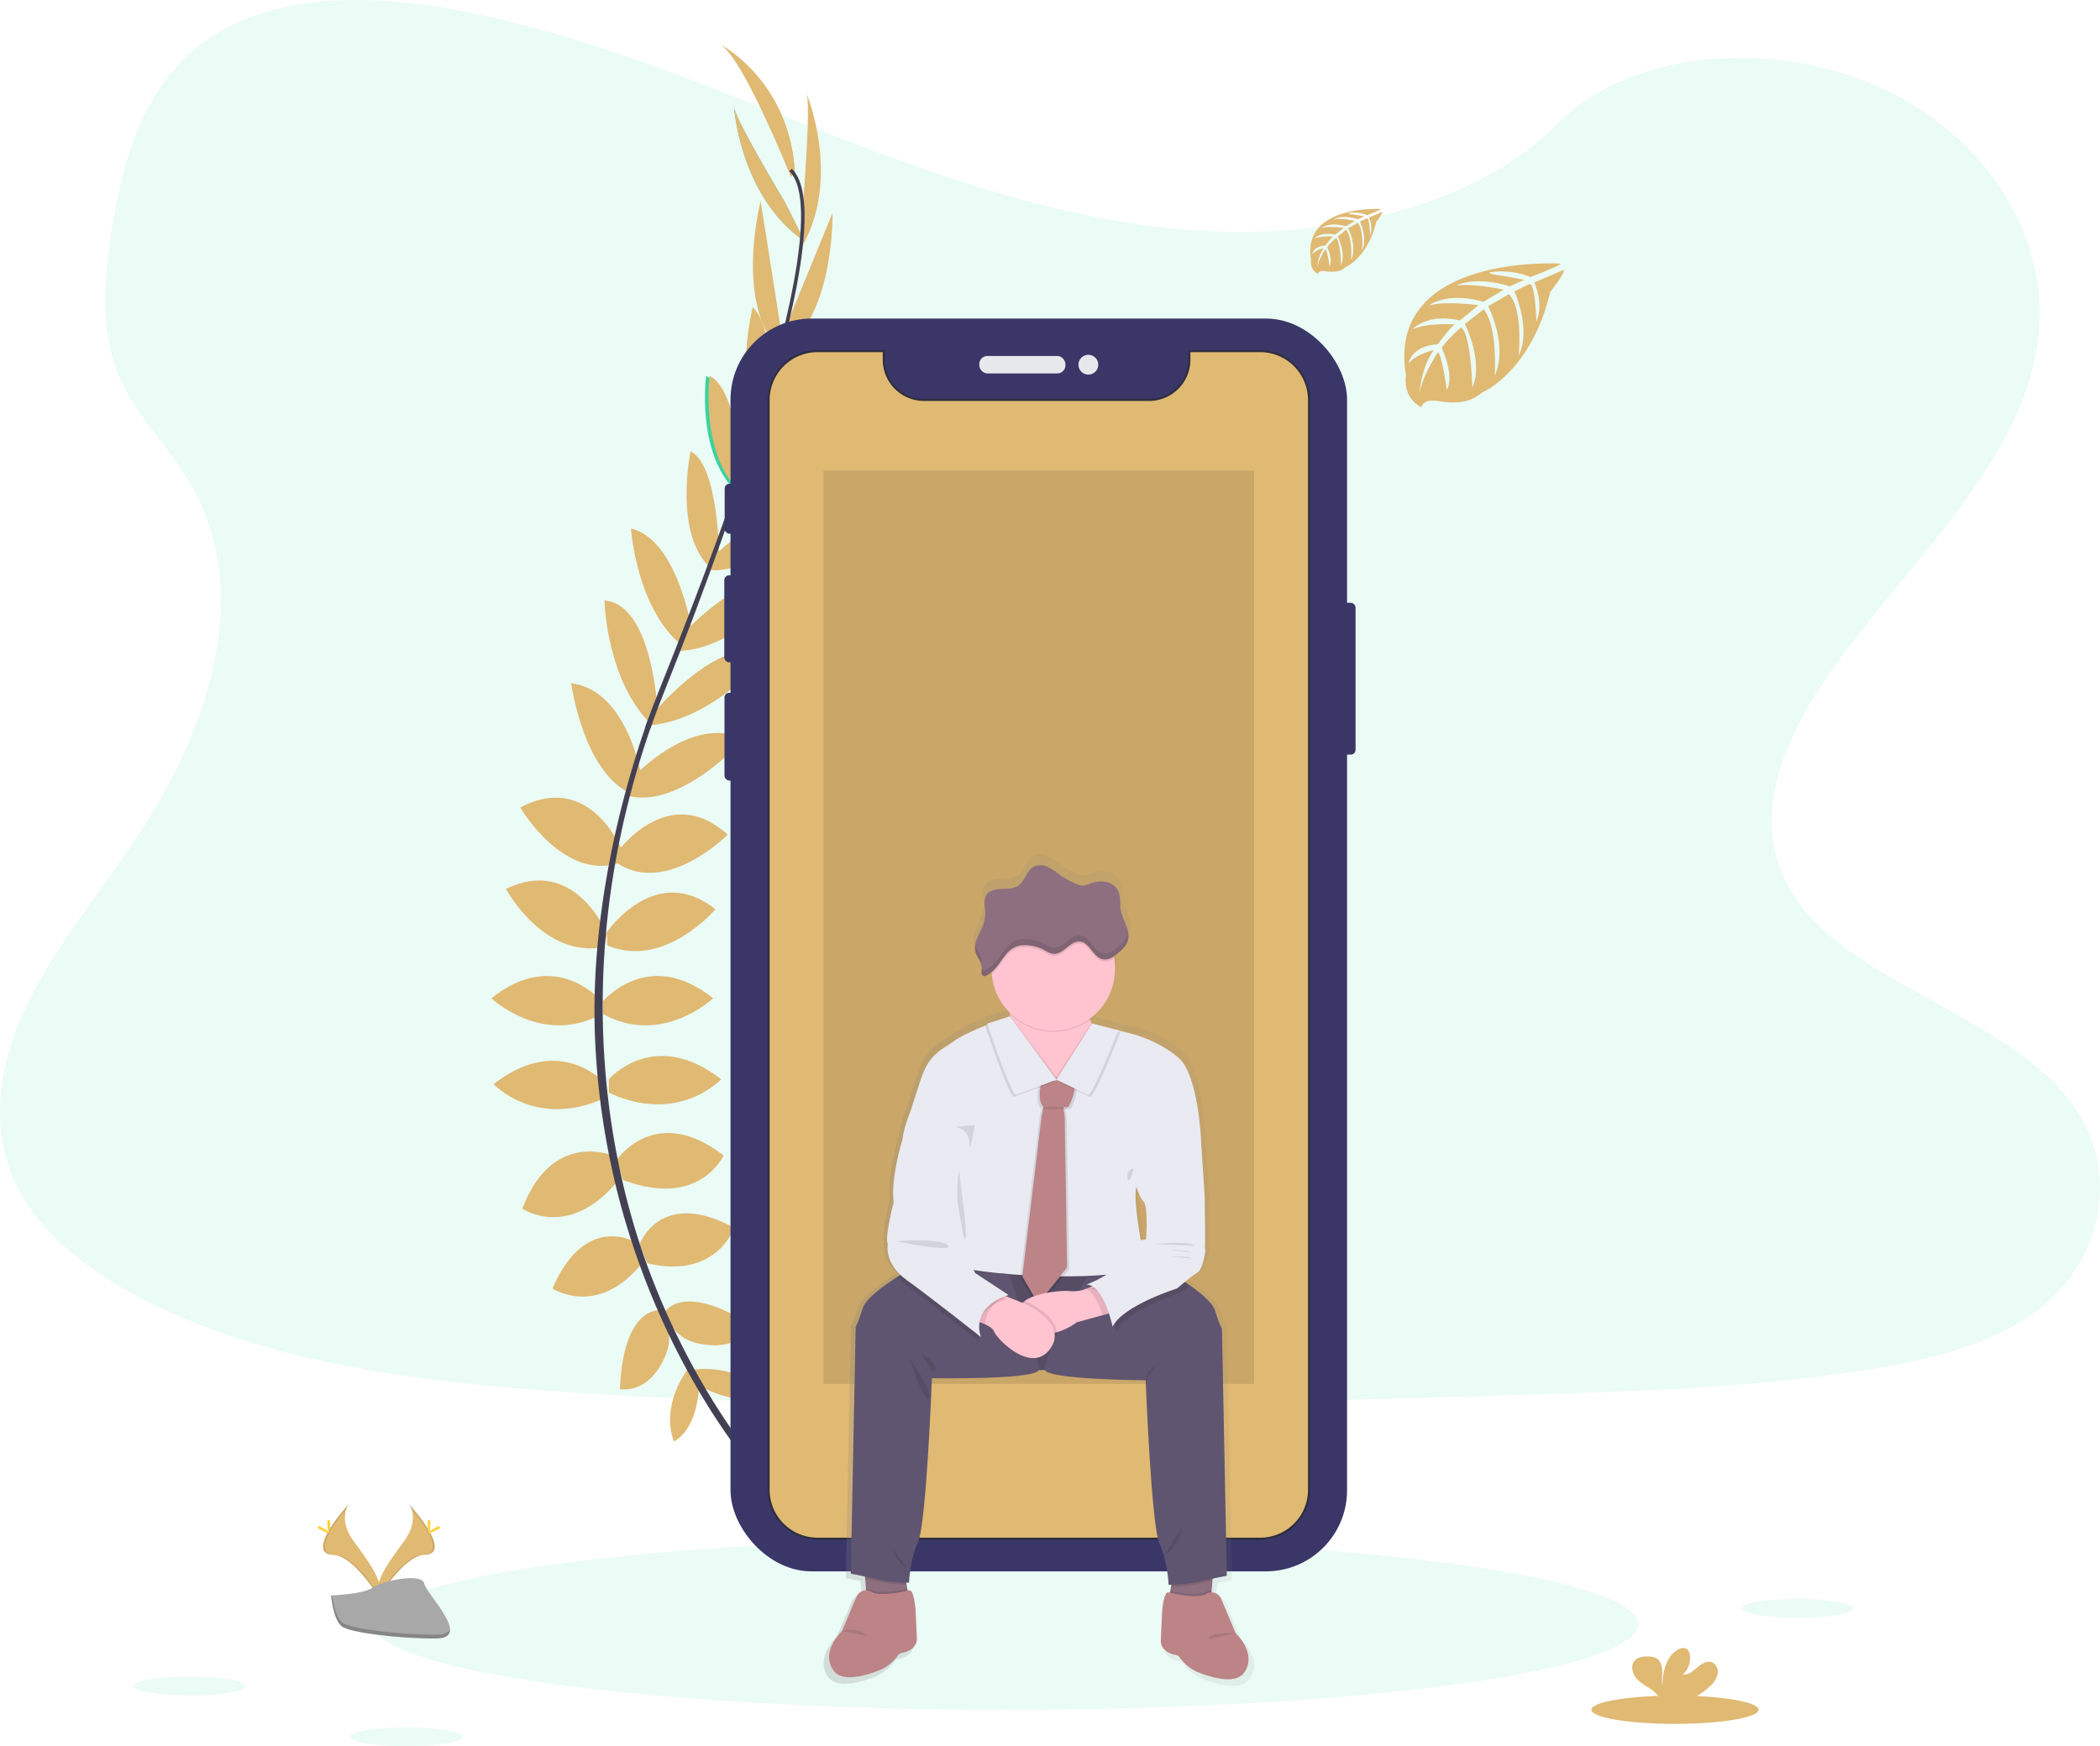 <svg xmlns="http://www.w3.org/2000/svg" xmlns:xlink="http://www.w3.org/1999/xlink" data-name="Layer 1" width="1009.54" height="839.64" style=""><rect id="backgroundrect" width="100%" height="100%" x="0" y="0" fill="none" stroke="none"/><defs><linearGradient id="f9d7795c-47ab-4264-adf8-fc9a284cd87a" x1="-0" y1="0.5" x2="1" y2="0.5"><stop offset="0" stop-color="gray" stop-opacity="0.25"/><stop offset="0.54" stop-color="gray" stop-opacity="0.12"/><stop offset="1" stop-color="gray" stop-opacity="0.1"/></linearGradient></defs><title>personalization</title><g class="currentLayer" style=""><title>Layer 1</title><path d="M586.55,111.4 c-64.72,-2.25 -126.36,-23.14 -185.22,-46 S284.17,17.21 221,5.1 c-40.63,-7.79 -87.1,-8.89 -119.83,12.89 c-31.51,21 -41.69,57.15 -47.16,90.73 c-4.12,25.26 -6.54,51.85 4.74,75.49 c7.84,16.42 21.74,30.22 31.36,45.95 c33.47,54.72 9.81,122.2 -26.45,175.63 c-17,25.07 -36.75,49 -49.88,75.66 s-19.2,57.25 -7.71,84.47 c11.38,27 38.51,47.24 67.9,61.49 c59.69,28.95 130,37.23 198.61,41.92 c151.83,10.39 304.46,5.89 456.69,1.39 c56.34,-1.67 112.92,-3.36 168.34,-12.07 c30.78,-4.84 62.55,-12.51 84.9,-31.05 c28.36,-23.53 35.39,-63.37 16.38,-92.88 c-31.88,-49.49 -120,-61.78 -142.31,-114.89 c-12.26,-29.24 0.33,-61.8 18.16,-88.92 c38.24,-58.16 102.33,-109.19 105.7,-175.67 c2.32,-45.66 -28.49,-91.39 -76.13,-113 c-49.93,-22.64 -119.18,-19.8 -156,17.69 C710.36,98.53 643.7,113.38 586.55,111.4 z" fill="#38d39f" opacity="0.1" id="svg_1" class=""/><ellipse cx="483.49" cy="780.99" rx="303.97" ry="41.12" fill="#38d39f" opacity="0.1" id="svg_2"/><path d="M333.572,658.57 s21,-3.36 33.6,11.48 c0,0 -9.24,7.28 -29.12,-2.8 z" fill="#e0b973" id="svg_3" class="" fill-opacity="1"/><path d="M330.77,658.24 S317.37,674.82 323.94,693.09 c0,0 10.92,-4.37 12.11,-26.63 z" fill="#e0b973" id="svg_4" class="" fill-opacity="1"/><path d="M319.332,631.13 s8.4,-15.4 42,6.16 c0,0 -4.48,10.36 -19.32,9.52 S323.202,639.25 319.332,631.13 z" fill="#e0b973" id="svg_5" class="" fill-opacity="1"/><path d="M317.122,630.02 s-17.43,-2 -19.12,37.9 c0,0 11.05,2.3 18.9,-10.33 S321.502,637.9 317.122,630.02 z" fill="#e0b973" id="svg_6" class="" fill-opacity="1"/><path d="M307.524,598.2 s9.8,-27.17 45.37,-7.85 c0,0 -8.12,24.93 -41.73,17.09 z" fill="#e0b973" id="svg_7" class="" fill-opacity="1"/><path d="M296.604,557.59 s18.48,-27.44 51.25,-2 c0,0 -11.48,25.76 -48.45,11.76 z" fill="#e0b973" id="svg_8" class="" fill-opacity="1"/><path d="M292.684,518.95 s21.56,-25.2 54,0 c0,0 -20.45,22.12 -54,6.44 z" fill="#e0b973" id="svg_9" class="" fill-opacity="1"/><path d="M289.885,481.43 s21.84,-26.33 52.93,-1.4 c0,0 -24.65,23.24 -52.93,7.56 z" fill="#e0b973" id="svg_10" class="" fill-opacity="1"/><path d="M291.845,448.1 s23,-33.88 52.09,-10.92 c0,0 -24.65,29.13 -52.09,17.36 z" fill="#e0b973" id="svg_11" class="" fill-opacity="1"/><path d="M297.165,409.18 s24.36,-33.6 52.65,-7.84 c0,0 -28.85,29.12 -52.65,14 z" fill="#e0b973" id="svg_12" class="" fill-opacity="1"/><path d="M303.61,374.39 s28.83,-31.57 54,-19 c0,0 -30.06,33.53 -55.26,27.37 z" fill="#e0b973" id="svg_13" class="" fill-opacity="1"/><path d="M315.365,341.42 s33.33,-38.65 52.65,-25.77 c0,0 -24.52,30 -55,33.05 z" fill="#e0b973" id="svg_14" class="" fill-opacity="1"/><path d="M329.915,303.16 s29.14,-31.58 50.42,-23.74 c0,0 -24.92,32.77 -54.33,33.61 z" fill="#e0b973" id="svg_15" class="" fill-opacity="1"/><path d="M343.095,267.38 s32.2,-30.24 46.2,-24.92 c0,0 -23.24,33.6 -47.6,31.64 z" fill="#e0b973" id="svg_16" class="" fill-opacity="1"/><path d="M354.29,234.34 s27.72,-36.12 42.84,-33.32 c0,0 -16.8,32.2 -42.84,37 z" fill="#38d39f" id="svg_17"/><path d="M368.26,189.82 s24.51,-27.7 37.74,-27.63 c0,0 -19.34,37 -38.74,36.66 z" fill="#38d39f" id="svg_18"/><path d="M376.55,160.13 l23.66,-57.68 s1.19,52.14 -26.68,68.38 z" fill="#e0b973" id="svg_19" class="" fill-opacity="1"/><path d="M386.15,96.52 s3.92,-48.16 1.4,-52.08 c0,0 16.93,40 -1.56,73.36 z" fill="#e0b973" id="svg_20" class="" fill-opacity="1"/><path d="M306.052,597.55 s-24.55,-15.21 -40.43,22 c0,0 21.84,14.5 43.31,-12.51 z" fill="#e0b973" id="svg_21" class="" fill-opacity="1"/><path d="M295.824,556.04 s-30.1,-13.73 -44.71,25.12 c0,0 23.26,16 47.45,-15.3 z" fill="#e0b973" id="svg_22" class="" fill-opacity="1"/><path d="M291.284,521.26 s-21.56,-25.2 -54,0 c0,0 20.44,22.12 54,6.44 z" fill="#e0b973" id="svg_23" class="" fill-opacity="1"/><path d="M289.155,481.43 s-21.85,-26.33 -52.93,-1.4 c0,0 24.64,23.24 52.93,7.56 z" fill="#e0b973" id="svg_24" class="" fill-opacity="1"/><path d="M291.845,449.06 s-15.32,-37.95 -48.62,-21.63 c0,0 18,33.66 47.27,27.93 z" fill="#e0b973" id="svg_25" class="" fill-opacity="1"/><path d="M299.095,408.99 s-15.22,-38.61 -49,-20.71 c0,0 20.68,35.39 47.5,26.68 z" fill="#e0b973" id="svg_26" class="" fill-opacity="1"/><path d="M308.535,374.59 s-6,-42.34 -33.95,-46.13 c0,0 5.93,44.64 30.22,53.75 z" fill="#e0b973" id="svg_27" class="" fill-opacity="1"/><path d="M316.085,341.49 s-2.35,-51 -25.5,-52.77 c0,0 0.78,38.7 22.89,60 z" fill="#e0b973" id="svg_28" class="" fill-opacity="1"/><path d="M332.325,301.7 s-6.91,-42.4 -29,-47.59 c0,0 2.74,41.07 26.81,58 z" fill="#e0b973" id="svg_29" class="" fill-opacity="1"/><path d="M345.715,267.69 s-0.24,-44.18 -13.74,-50.67 c0,0 -8.37,40 9.83,56.31 z" fill="#e0b973" id="svg_30" class="" fill-opacity="1"/><path d="M355.32,232.696 s-1.9,-45.5 -15.87,-51.91 c0,0 -4.79,36 13.77,54.88 z" fill="#38d39f" id="svg_31" class=""/><path d="M357.005,232.696 s-1.9,-45.5 -15.87,-51.91 c0,0 -4.79,36 13.77,54.88 z" fill="#e0b973" class="" id="svg_124" fill-opacity="1"/><path d="M371.905,193.42 s-0.09,-37 -10.07,-45.68 c0,0 -9.92,40.54 4.86,53.12 z" fill="#e0b973" id="svg_32" class="" fill-opacity="1"/><path d="M375.37,158.31 l-9.7,-61.59 s-13.2,50.47 10.16,72.7 z" fill="#e0b973" id="svg_33" class="" fill-opacity="1"/><path d="M377.27,97.1 s-24.93,-41.39 -24.41,-46 c0,0 2.64,43.4 34,65 z" fill="#38d39f" id="svg_34" class=""/><path d="M377.27,97.1 s-24.93,-41.39 -24.41,-46 c0,0 2.64,43.4 34,65 z" fill="#e0b973" class="" id="svg_123" fill-opacity="1"/><path d="M380.19,84.88 S356.67,26.07 346.03,21.31 c0,0 33.6,17.08 36.12,61.89 z" fill="#e0b973" id="svg_35" class="" fill-opacity="1"/><path d="M380.19,84.88 S356.67,26.07 346.03,21.31 c0,0 33.6,17.08 36.12,61.89 z" fill="#e0b973" class="" fill-opacity="1" id="svg_122"/><path d="M367.13,199.17 l-1.61,-0.49 c19.85,-64.73 24.81,-106 13.95,-116.34 l1.16,-1.22 C392.13,92.03 387.47,132.82 367.13,199.17 z" fill="#444053" id="svg_36"/><path d="M312.47,350.69 l-2.37,-0.84 c2.1,-5.93 4.37,-11.95 6.75,-17.89 c20.72,-51.64 38.36,-99.67 49.67,-136.55 l2.07,-1 c-11.33,36.95 -28.65,86.83 -49.4,138.53 C316.82,338.82 314.56,344.82 312.47,350.69 z" fill="#444053" id="svg_37"/><path d="M362.56,707.02 c-0.32,-0.36 -32.5,-36.58 -54.92,-98.44 A364.43,364.43 0 0 1 285.94,495.82 c-1.54,-48.13 8.56,-101.87 25.86,-150.68 l1.88,2.2 c-38.83,109.56 -23.4,203.45 -2.94,260 c22.2,61.29 54,97.13 54.32,97.48 z" fill="#444053" id="svg_38"/><rect x="642.8" y="289.82" width="8.86" height="73.02" rx="2.29" ry="2.29" fill="#3a3768" id="svg_39"/><rect x="348.37" y="232.61" width="4.97" height="24.04" rx="2.29" ry="2.29" fill="#3a3768" id="svg_40"/><rect x="348.19" y="276.63" width="5.6" height="41.84" rx="2.29" ry="2.29" fill="#3a3768" id="svg_41"/><rect x="348.28" y="333.11" width="5.33" height="42.2" rx="2.29" ry="2.29" fill="#3a3768" id="svg_42"/><rect x="351.18" y="153.17" width="296.4" height="602.39" rx="38.99" ry="38.99" fill="#3a3768" id="svg_43" class=""/><path d="M605.77,168.82 H571.77 v4.09 a19.38,19.38 0 0 1 -19.39,19.38 H444.25 a19.38,19.38 0 0 1 -19.39,-19.38 V168.82 H393.03 a23.54,23.54 0 0 0 -23.54,23.54 V716.33 a23.54,23.54 0 0 0 23.54,23.54 H605.77 a23.54,23.54 0 0 0 23.54,-23.54 V192.4 A23.54,23.54 0 0 0 605.77,168.82 z" fill="#e0b973" id="svg_44" class="" fill-opacity="1" stroke-opacity="1" stroke="#2f2e41"/><rect x="470.79" y="171.16" width="41.39" height="8.4" rx="3.87" ry="3.87" fill="#e6e8ec" id="svg_45"/><circle cx="523.21" cy="175.36" r="4.77" fill="#e6e8ec" id="svg_46"/><path d="M750.2,126.75 s-84.2,-5.08 -74.28,53.92 c0,0 -2,10.43 7.48,15.16 c0,0 0.15,-4.37 8.64,-2.88 a39.5,39.5 0 0 0 9.15,0.44 A19.06,19.06 0 0 0 712.37,188.82 h0 s23.67,-9.78 32.87,-48.46 c0,0 6.81,-8.44 6.54,-10.61 L737.57,135.82 s4.86,10.25 1,18.77 c0,0 -0.46,-18.4 -3.19,-18 c-0.55,0.08 -7.38,3.55 -7.38,3.55 s8.35,17.85 2.05,30.83 c0,0 2.39,-22 -4.66,-29.54 l-10,5.84 s9.76,18.44 3.14,33.49 c0,0 1.7,-23.08 -5.25,-32.07 l-9.06,7.07 s9.17,18.17 3.58,30.65 c0,0 -0.73,-26.86 -5.54,-28.89 c0,0 -7.93,7 -9.14,9.86 c0,0 6.28,13.2 2.38,20.16 c0,0 -2.39,-17.9 -4.35,-18 c0,0 -7.9,11.86 -8.72,20 c0,0 0.34,-12.09 6.81,-21.12 c0,0 -7.64,1.31 -12.1,6.26 c0,0 1.23,-8.38 14.05,-9.12 c0,0 6.53,-9 8.27,-9.54 c0,0 -12.74,-1.07 -20.47,2.36 c0,0 6.8,-7.91 22.81,-4.31 l8.95,-7.31 s-16.78,-2.29 -23.9,0.24 c0,0 8.19,-7 26.31,-1.9 l9.74,-5.82 s-14.31,-3.08 -22.83,-2 c0,0 9,-4.85 25.69,0.41 l7,-3.13 s-10.48,-2.06 -13.55,-2.39 s-3.23,-1.17 -3.23,-1.17 a36.35,36.35 0 0 1 19.69,2.19 S750.45,127.68 750.2,126.75 z" fill="#e0b973" id="svg_47" class="" fill-opacity="1"/><path d="M663.83,100.51 s-38,-2.29 -33.56,24.37 c0,0 -0.89,4.71 3.38,6.85 c0,0 0.07,-2 3.91,-1.31 a17.51,17.51 0 0 0 4.13,0.2 a8.56,8.56 0 0 0 5.05,-2.08 h0 s10.7,-4.42 14.86,-21.9 c0,0 3.07,-3.81 2.95,-4.79 l-6.42,2.74 s2.19,4.63 0.47,8.48 c0,0 -0.21,-8.31 -1.44,-8.12 c-0.25,0 -3.34,1.61 -3.34,1.61 s3.78,8.07 0.93,13.93 c0,0 1.08,-9.94 -2.11,-13.35 L648.12,109.82 s4.41,8.33 1.42,15.13 c0,0 0.77,-10.43 -2.37,-14.49 l-4.09,3.2 s4.14,8.21 1.62,13.85 c0,0 -0.34,-12.14 -2.51,-13.06 c0,0 -3.58,3.16 -4.13,4.46 c0,0 2.84,6 1.08,9.11 c0,0 -1.08,-8.09 -2,-8.13 c0,0 -3.57,5.36 -3.94,9 a19.52,19.52 0 0 1 3.08,-9.54 a10.76,10.76 0 0 0 -5.47,2.83 s0.56,-3.79 6.35,-4.12 c0,0 3,-4.07 3.74,-4.32 c0,0 -5.76,-0.48 -9.25,1.07 c0,0 3.07,-3.57 10.3,-1.95 l4,-3.3 s-7.59,-1 -10.8,0.11 c0,0 3.7,-3.16 11.89,-0.86 l4.4,-2.63 s-6.47,-1.39 -10.32,-0.89 c0,0 4.07,-2.19 11.61,0.18 l3.15,-1.41 s-4.74,-0.93 -6.13,-1.08 s-1.46,-0.53 -1.46,-0.53 a16.39,16.39 0 0 1 8.9,1 S663.95,100.93 663.83,100.51 z" fill="#e0b973" id="svg_48" class="" fill-opacity="1"/><rect x="395.91" y="226.18" width="206.95" height="439.24" opacity="0.1" id="svg_49"/><path d="M596.52,788.04 s-4.88,-11.36 -7.06,-16.6 c-1.23,-3 -3.31,-3.5 -4.9,-3.43 l0.09,-1 l0.39,-4.73 l0.08,-1 c3.77,-0.79 7,-1.41 7,-1.41 L589.77,638.55 s-1,-1.28 -3.42,-9 c-1.2,-3.85 -7,-8.58 -12.42,-12.35 c-0.85,-0.59 -1.68,-1.15 -2.5,-1.69 a62.39,62.39 0 0 1 6.21,-4.58 c3.08,-1.79 4.1,-12 4.1,-12 l-0.51,1 c0.51,-1 0,-27.07 0,-27.07 l-1.8,-27.06 s-1.28,-32.17 -11.28,-40.6 S545.52,493.82 545.52,493.82 l-7,-1.8 h0 l-12.9,-3.31 c-0.36,-0.59 -0.71,-1.21 -1,-1.86 c-0.13,-0.25 -0.25,-0.51 -0.37,-0.77 a30.2,30.2 0 0 0 12.75,-24.65 a29.73,29.73 0 0 0 -0.39,-4.84 c0,-0.3 -0.11,-0.61 -0.17,-0.91 a25.2,25.2 0 0 0 3,-2.41 a13.63,13.63 0 0 0 3.66,-4.49 h0 a7.57,7.57 0 0 0 0.34,-1.05 c0,-0.1 0,-0.2 0.06,-0.31 s0.09,-0.53 0.12,-0.8 c0,-0.1 0,-0.2 0,-0.3 c0,-0.29 0,-0.59 0,-0.88 c0,-0.07 0,-0.14 0,-0.22 c0,-0.33 -0.05,-0.66 -0.1,-1 a0.13,0.13 0 0 0 0,-0.06 h0 a17.21,17.21 0 0 0 -0.9,-3.4 c-1,-2.58 -2.3,-5 -2.77,-7.75 c-0.58,-3.25 0.09,-6.8 -1.46,-9.72 a8.67,8.67 0 0 0 -6.09,-4.19 a14.35,14.35 0 0 0 -7.52,0.86 a10.7,10.7 0 0 1 -3.71,1 a7.75,7.75 0 0 1 -2.71,-0.66 a40.19,40.19 0 0 1 -8.4,-4.51 a40.22,40.22 0 0 0 -6,-3.92 a8.12,8.12 0 0 0 -6.92,-0.28 c-3.7,1.88 -4.4,7.12 -7.84,9.43 c-2.37,1.6 -5.46,1.44 -8.32,1.54 s-6.1,0.81 -7.51,3.29 c-1,1.72 -0.76,3.77 -0.57,5.78 l0.06,0.68 c0,0.24 0,0.49 0.06,0.73 a18.37,18.37 0 0 1 -1.13,7.56 c-1.38,3.66 -4,7.27 -3.91,11 h0 a7.66,7.66 0 0 0 0.23,1.76 a8.45,8.45 0 0 0 0.28,0.85 h0 a37.24,37.24 0 0 0 1.85,3.61 l0.09,0.16 c0.07,0.14 0.14,0.28 0.2,0.42 s0.18,0.38 0.25,0.57 s0.08,0.19 0.11,0.28 s0.13,0.37 0.18,0.56 a5.36,5.36 0 0 1 0.21,1.74 a16.2,16.2 0 0 0 -0.19,2.29 a1.68,1.68 0 0 0 1.34,1.63 a2.23,2.23 0 0 0 1.16,-0.36 a18.57,18.57 0 0 0 2.55,-1.75 c0,0.32 0,0.64 0.06,1 a30.26,30.26 0 0 0 9.09,18.83 c0,0.31 0,0.63 -0.07,1 s-0.05,0.72 -0.07,1.09 h0 l-11.2,3.52 s0.06,0.2 0.18,0.54 l-1.18,0.47 h0 c-5.81,2.35 -12.28,5.27 -15.9,7.92 c-1.6,1.16 -3.06,2.11 -4.37,2.9 a25,25 0 0 0 -10.36,12.55 l-0.15,0.38 c-1,2.29 -5.9,17.87 -5.9,17.87 s-3.59,8.68 -4.11,14.3 c0,0 -5.9,18.63 -4.36,30.89 c0,0 -4.62,17.62 -2.82,20.42 c0,0 -1.84,7.58 6.24,15.21 c-0.59,0.36 -1.23,0.75 -1.9,1.18 c-6.26,3.94 -15.29,10.33 -16.83,15.26 c-2.39,7.67 -3.42,9 -3.42,9 L406.65,758.82 s3.23,0.62 7,1.4 l0.08,1 l0.39,4.72 l0.09,1 c-1.59,-0.07 -3.67,0.48 -4.9,3.44 c-2.19,5.23 -7,16.58 -7,16.58 s-10.77,10 -4.24,19.28 a6.68,6.68 0 0 0 1,1.16 c4.69,4.26 14.69,1.53 21.8,-1.25 a21.26,21.26 0 0 0 9,-7.26 a3.42,3.42 0 0 1 2.4,-1.33 a9.8,9.8 0 0 0 4.47,-1.95 a6,6 0 0 0 2.46,-5 a0.76,0.76 0 0 1 0,-0.15 l-0.63,-14.23 s-0.77,-9.94 -3.22,-9.3 l-0.63,0.15 l-0.17,-1 h0 l-0.33,-1.93 l-0.17,-1 l1.36,0 s0.34,-11.24 4.45,-20.08 S446.67,662.82 446.67,662.82 s50.87,0.83 52.57,-3.94 v0 c1,0 2.09,0 3.13,-0.07 c1.71,4.77 49.72,5 49.72,5 s2.73,71.49 6.83,80.34 a40.82,40.82 0 0 1 2.15,5.86 h0 a65.41,65.41 0 0 1 2.31,14.21 l1.36,0 l-0.18,1 l-0.33,1.92 l-0.17,1 l-0.65,-0.15 c-2.43,-0.63 -3.2,9.31 -3.2,9.31 l-0.65,14.32 a5.81,5.81 0 0 0 2.38,5 a10,10 0 0 0 4.55,2 a3.34,3.34 0 0 1 2.4,1.32 a21.32,21.32 0 0 0 9,7.26 c7.68,3 18.72,5.93 22.82,0.1 C607.29,798 596.52,788.04 596.52,788.04 zM467.22,609.7 v0 l0.12,0 zM547.57,568.82 s1.29,4.85 3.59,7.4 s1.16,18.39 1.16,18.39 a14.2,14.2 0 0 0 -2.68,0.43 C547.87,584.51 546.24,572.82 547.57,568.82 z" fill="url(#f9d7795c-47ab-4264-adf8-fc9a284cd87a)" id="svg_50"/><polygon points="436.96 768.43 416.85 770.43 416.29 763.7 415.9 759.07 415.35 752.3 434.35 753.3 435.86 761.99 436.18 763.88 436.19 763.88 436.96 768.43" fill="#8e6f7f" id="svg_51"/><polygon points="583.41 753.31 582.86 760.07 582.48 764.7 581.91 771.43 561.79 769.43 562.59 764.88 562.9 763 564.41 754.31 583.41 753.31" fill="#8e6f7f" id="svg_52"/><path d="M562.1,655.92 l-59.8,2.81 q-4.08,0.2 -8.16,0 l-57.13,-2.8 V610.67 H562.1 z" fill="#5f5570" id="svg_53"/><path d="M562.1,655.92 l-59.8,2.81 q-4.08,0.2 -8.16,0 l-57.13,-2.8 V610.67 H562.1 z" opacity="0.1" id="svg_54"/><path d="M485.52,488.73 s-19.92,6.69 -27.42,12.19 c-1.56,1.14 -3,2.08 -4.26,2.85 A24.4,24.4 0 0 0 443.77,516.05 c-0.05,0.14 -0.1,0.26 -0.15,0.37 c-1,2.25 -5.75,17.5 -5.75,17.5 s-3.5,8.5 -4,14 s28.5,20.25 28.5,20.25 s-14,30.5 -7.75,38.25 s97.5,11.5 95.5,0 s-5.5,-30.5 -3.75,-35.75 l31,-22.5 s-1.25,-31.5 -11,-39.75 s-22,-11.25 -22,-11.25 l-19.41,-5 s-6.84,17 -14.34,19.25 S486.69,503.28 485.52,488.73 z" fill="#eaeaf2" id="svg_55"/><path d="M513.5,517.36 s-8.46,7.06 -12.9,0 c0,0 -4,11.94 0,15.94 l-0.15,0.81 l-0.71,3.56 l-9.26,77 L498.1,627.82 L511.97,610.42 l-1.12,-72 l-0.5,-4.13 l-0.12,-1 h2.37 S518.89,522.42 513.5,517.36 z" opacity="0.1" id="svg_56"/><path d="M515.5,517.36 s-8.46,7.06 -12.9,0 c0,0 -4,11.94 0,15.94 l-0.15,0.81 l-0.71,3.56 l-9.26,77 L500.1,627.82 L513.97,610.42 l-1.12,-72 l-0.5,-4.13 l-0.12,-1 h2.37 S520.89,522.42 515.5,517.36 z" opacity="0.1" id="svg_57"/><polygon points="512.97 609.43 499.1 626.8 491.46 613.72 500.73 536.68 501.44 533.12 501.6 532.3 502.85 529.06 511.23 532.3 511.35 533.3 511.85 537.43 512.97 609.43" fill="#bc8487" id="svg_58"/><path d="M435.86,761.98 a67.93,67.93 0 0 1 -12.85,-1.31 c-2.09,-0.52 -4.71,-1.1 -7.1,-1.61 l-0.56,-6.77 l19,1 z" opacity="0.1" id="svg_59"/><path d="M499.25,658.82 c-1.66,4.67 -51.24,3.85 -51.24,3.85 s-2.66,70 -6.66,78.67 s-4.34,19.66 -4.34,19.66 s-8.66,0 -14,-1.33 s-14,-3 -14,-3 l2.34,-118.75 s1,-1.25 3.33,-8.76 c1.5,-4.83 10.3,-11.09 16.39,-15 c3.4,-2.14 5.94,-3.54 5.94,-3.54 l29.58,1.2 l18.26,0.74 S500.92,654.15 499.25,658.82 z" fill="#5f5570" id="svg_60"/><path d="M436.97,768.42 l-20.12,2 l-0.57,-6.73 a6,6 0 0 1 2.19,0.48 c3.67,2.64 14.16,0.54 17.71,-0.3 h0 z" opacity="0.1" id="svg_61"/><path d="M440.77,787.87 a5.87,5.87 0 0 1 -2.41,4.89 a9.55,9.55 0 0 1 -4.35,1.91 a3.25,3.25 0 0 0 -2.33,1.3 a20.87,20.87 0 0 1 -8.8,7.11 c-6.93,2.72 -16.68,5.39 -21.25,1.22 a6.32,6.32 0 0 1 -1,-1.13 c-6.37,-9.12 4.13,-18.88 4.13,-18.88 s4.74,-11.12 6.87,-16.24 a5,5 0 0 1 6.87,-2.88 c4,2.88 16.13,0.12 18.5,-0.49 s3.13,9.11 3.13,9.11 L440.77,787.72 A0.76,0.76 0 0 0 440.77,787.87 z" fill="#bc8487" id="svg_62"/><path d="M583.42,753.3 l-0.56,6.76 c-2.39,0.51 -5,1.09 -7.11,1.61 a68.11,68.11 0 0 1 -12.84,1.32 l1.51,-8.69 z" opacity="0.1" id="svg_63"/><path d="M589.77,757.67 s-8.66,1.67 -14,3 s-14,1.33 -14,1.33 s-0.33,-11 -4.33,-19.66 S550.77,663.67 550.77,663.67 s-46.78,-0.27 -48.45,-4.94 s20.39,-45 20.39,-45 l13.45,-0.7 L561.77,611.67 s5,2.72 10.24,6.39 s10.93,8.33 12.1,12.1 c2.33,7.51 3.33,8.76 3.33,8.76 z" fill="#5f5570" id="svg_64"/><path d="M582.48,764.69 l-0.56,6.73 l-20.13,-2 l0.8,-4.55 c3.55,0.85 14,2.94 17.7,0.3 A6,6 0 0 1 582.48,764.69 z" opacity="0.1" id="svg_65"/><path d="M580.29,766.17 a5,5 0 0 1 6.88,2.88 c2.12,5.12 6.87,16.25 6.87,16.25 s10.5,9.75 4.13,18.87 c-4,5.72 -14.76,2.85 -22.24,-0.09 a20.74,20.74 0 0 1 -8.8,-7.11 a3.26,3.26 0 0 0 -2.34,-1.3 a9.81,9.81 0 0 1 -4.44,-2 a5.72,5.72 0 0 1 -2.31,-4.88 l0.63,-14 s0.75,-9.73 3.12,-9.12 S576.29,769.05 580.29,766.17 z" fill="#bc8487" id="svg_66"/><path d="M528.6,497.17 l-20.19,21.4 l-0.56,0.6 l-0.73,-0.43 c-4.22,-2.5 -25.33,-15.24 -23.52,-19.07 c1,-2.18 1.59,-6.72 1.9,-10.63 c0,-0.47 0.06,-0.93 0.1,-1.38 c0.2,-3.09 0.25,-5.49 0.25,-5.49 s38,-6.5 36.5,0 c-0.61,2.63 0.3,5.59 1.59,8.18 c0.38,0.75 0.8,1.46 1.21,2.13 A33,33 0 0 0 528.6,497.17 z" fill="#ffc4d0" id="svg_67"/><path d="M523.94,490.35 a29.65,29.65 0 0 1 -38.34,-2.69 c0.2,-3.09 0.25,-5.49 0.25,-5.49 s38,-6.5 36.5,0 C521.77,484.82 522.65,487.76 523.94,490.35 z" opacity="0.1" id="svg_68"/><path d="M536.01,465.46 A29.67,29.67 0 0 1 476.77,468.28 q-0.12,-1.4 -0.12,-2.82 a29.67,29.67 0 1 1 59.33,0 z" fill="#ffc4d0" id="svg_69"/><path d="M535.64,460.72 a7.1,7.1 0 0 1 -5.58,1.51 c-4.58,-1 -6.15,-8 -10.83,-8.48 s-7.79,6 -12.53,5.87 c-2,-0.05 -3.8,-1.36 -5.64,-2.27 c-3.22,-1.59 -8.52,-2.56 -12,-1.36 c-5.23,1.79 -7,6.63 -10.34,10.48 a15.25,15.25 0 0 1 -1.87,1.81 q-0.12,-1.4 -0.12,-2.82 a29.67,29.67 0 0 1 59,-4.74 z" opacity="0.1" id="svg_70"/><path d="M501.06,456.36 c1.84,0.9 3.6,2.22 5.64,2.27 c4.73,0.12 7.82,-6.39 12.52,-5.88 s6.25,7.45 10.85,8.48 c3.09,0.7 6,-1.61 8.31,-3.76 a13.23,13.23 0 0 0 3.57,-4.39 c1,-2.48 0.48,-5.34 -0.45,-7.86 s-2.24,-4.94 -2.7,-7.59 c-0.56,-3.18 0.09,-6.66 -1.42,-9.52 a8.43,8.43 0 0 0 -5.94,-4.1 a14,14 0 0 0 -7.33,0.83 a10.37,10.37 0 0 1 -3.61,1 a7.64,7.64 0 0 1 -2.65,-0.65 a39.13,39.13 0 0 1 -8.18,-4.41 a38.35,38.35 0 0 0 -5.83,-3.84 a7.86,7.86 0 0 0 -6.74,-0.27 c-3.6,1.84 -4.29,7 -7.64,9.23 c-2.31,1.56 -5.32,1.4 -8.1,1.51 s-6,0.78 -7.32,3.21 c-1.18,2.09 -0.59,4.66 -0.44,7.05 a18.1,18.1 0 0 1 -1.11,7.4 c-1.55,4.14 -4.7,8.22 -3.58,12.5 c0.73,2.81 3.25,5.14 3.1,8 a15.25,15.25 0 0 0 -0.19,2.23 a1.65,1.65 0 0 0 1.31,1.6 a2,2 0 0 0 1.12,-0.36 a16.72,16.72 0 0 0 4.41,-3.57 c3.38,-3.86 5.13,-8.69 10.36,-10.48 C492.55,453.82 497.84,454.76 501.06,456.36 z" fill="#8e6f7f" id="svg_71"/><path d="M535.47,630.92 l-5.4,1.47 L517.6,635.82 a30.13,30.13 0 0 1 -9.59,4.77 c-7.63,1.93 -12.56,-2.27 -16.66,-8.77 c-1.65,-2.6 -0.82,-4.68 1.34,-6.31 c5.2,-3.93 18.06,-5.21 22,-4.69 a16.46,16.46 0 0 0 7.59,-1.18 a29.4,29.4 0 0 0 4.91,-2.32 z" fill="#ffc4d0" id="svg_72"/><path d="M535.47,630.92 l-5.4,1.47 c-1.55,-4.67 -4.1,-10.53 -7.75,-12.78 a29.4,29.4 0 0 0 4.91,-2.32 z" opacity="0.1" id="svg_73"/><path d="M571.99,618.06 c-2.24,1.81 -4.14,3.46 -4.14,3.46 s-26,8.15 -31,18.4 c0,0 -4,-20 -12.5,-20.25 c0,0 9.15,-3.59 11.79,-6.66 L561.77,611.67 S566.77,614.39 571.99,618.06 z" opacity="0.1" id="svg_74"/><path d="M571.6,539.67 l5.75,8.5 l1.75,26.5 s0.5,25.5 0,26.5 l0.5,-1 s-1,10 -4,11.75 s-9.75,7.6 -9.75,7.6 s-26,8.15 -31,18.4 c0,0 -4,-20 -12.5,-20.25 c0,0 12.75,-5 12.5,-8.25 c0,0 9.75,-8.75 10.5,-11 s5.62,-2.5 5.62,-2.5 s1.13,-15.5 -1.12,-18 s-3.5,-7.25 -3.5,-7.25 z" fill="#eaeaf2" id="svg_75"/><path d="M508.01,640.56 c-7.63,1.93 -12.56,-2.27 -16.66,-8.77 c-1.65,-2.6 -0.82,-4.68 1.34,-6.31 l0.78,0.31 S507.22,631.75 508.01,640.56 z" opacity="0.1" id="svg_76"/><path d="M504.85,648.55 c-9,12.5 -25.75,-4.88 -27,-8.38 c-0.45,-1.27 -2.16,-2.4 -4.13,-3.31 a44.58,44.58 0 0 0 -7.75,-2.57 l14.88,-12.12 l2.85,1.14 L492.47,626.82 S513.85,636.05 504.85,648.55 z" fill="#ffc4d0" id="svg_77"/><path d="M483.7,623.31 c-8.2,3.9 -9.95,9.51 -10,13.55 a44.58,44.58 0 0 0 -7.75,-2.57 l14.88,-12.12 z" opacity="0.1" id="svg_78"/><path d="M470.6,644.92 s-24,-19 -35.5,-27.25 a28.12,28.12 0 0 1 -4,-3.46 c3.4,-2.14 5.94,-3.54 5.94,-3.54 l29.58,1.2 c0.79,1.37 1.26,2.3 1.26,2.3 l16,10.5 C464.6,630.92 470.6,644.92 470.6,644.92 z" opacity="0.1" id="svg_79"/><path d="M438.6,545.17 l-4.75,2.75 s-5.75,18.25 -4.25,30.25 c0,0 -4.5,17.25 -2.75,20 c0,0 -2.25,9.25 9.25,17.5 s35.5,27.25 35.5,27.25 s-6,-14 13.25,-20.25 l-16,-10.5 s-5.37,-10.66 -10.5,-13 c0,0 -4,-4 -1.5,-6.75 s4.5,-5.75 4.5,-8.5 s1,-15.75 1,-15.75 l3,-14 z" fill="#eaeaf2" id="svg_80"/><path d="M511.35,533.29 h-9.75 a1.29,1.29 0 0 1 -0.16,-0.18 l0.16,-0.82 l1.25,-3.24 l8.38,3.24 z" opacity="0.1" id="svg_81"/><path d="M514.5,516.36 s-8.46,7.06 -12.9,0 c0,0 -4,11.94 0,15.94 h12 S519.89,521.42 514.5,516.36 z" fill="#bc8487" id="svg_82"/><path d="M525.94,493.17 l12.6,3.25 s-11.94,31 -14.57,31 l-15.12,-7.25 z" opacity="0.1" id="svg_83"/><path d="M528.6,497.17 l-20.19,21.4 l-0.56,0.6 l-0.73,-0.43 L524.77,491.82 l0.43,0.71 A33,33 0 0 0 528.6,497.17 z" opacity="0.1" id="svg_84"/><path d="M524.94,492.17 l12.6,3.25 s-11.94,31 -14.57,31 l-15.12,-7.25 z" fill="#eaeaf2" id="svg_85"/><path d="M484.52,489.73 l-10.92,3.44 s10.75,32.5 13.75,34.25 l19.5,-7.25 z" opacity="0.1" id="svg_86"/><path d="M508.41,518.57 l-0.56,0.6 s-26.25,-15.25 -24.25,-19.5 c1,-2.18 1.59,-6.72 1.9,-10.63 l0,-0.61 z" opacity="0.1" id="svg_87"/><path d="M485.52,488.73 l-10.92,3.44 s10.75,32.5 13.75,34.25 l19.5,-7.25 z" fill="#eaeaf2" id="svg_88"/><path d="M459.51,541.82 s6.58,1.17 6.46,8 s2.71,-8.83 2.71,-8.83 z" opacity="0.1" id="svg_89"/><path d="M461.01,562.82 s-1.83,10.33 0,19.67 s1.67,12.5 3.09,13 S461.01,562.82 461.01,562.82 z" opacity="0.1" id="svg_90"/><path d="M545.01,561.82 a3.62,3.62 0 0 0 -3,4.67 C542.85,570.67 545.01,561.82 545.01,561.82 z" opacity="0.1" id="svg_91"/><path d="M430.68,596.82 s21.43,-1.83 25,2 S430.68,596.82 430.68,596.82 z" opacity="0.1" id="svg_92"/><path d="M555.01,598.27 s15.67,-1.93 19.34,0.74 " opacity="0.1" id="svg_93"/><path d="M561.35,600.82 s9.33,0.33 11.5,1.5 " opacity="0.1" id="svg_94"/><path d="M563.18,604.17 s8.5,-0.33 9.67,1 " opacity="0.1" id="svg_95"/><path d="M443.31,651.17 s7.28,3.79 6.54,7.66 S443.31,651.17 443.31,651.17 z" opacity="0.1" id="svg_96"/><path d="M437.01,653.01 s11.11,14.41 9.6,19.16 S437.01,653.01 437.01,653.01 z" opacity="0.1" id="svg_97"/><path d="M556.1,655.4 s-5.5,4.53 -5.35,8.27 " opacity="0.1" id="svg_98"/><path d="M429.1,744.67 s0,4.25 7.87,10.5 " opacity="0.1" id="svg_99"/><path d="M568.01,734.67 s-0.84,8.84 -8.5,13.42 " opacity="0.1" id="svg_100"/><g opacity="0.1" id="svg_101"><path d="M473.6,434.63 c0,-0.69 -0.12,-1.4 -0.18,-2.1 a20.17,20.17 0 0 0 0.14,4.58 A18.64,18.64 0 0 0 473.6,434.63 z" id="svg_102"/><path d="M472.01,462.57 c0.15,-2.9 -2.37,-5.23 -3.1,-8 a2.7,2.7 0 0 1 -0.08,-0.41 a7.71,7.71 0 0 0 0.08,3.41 c0.59,2.29 2.37,4.25 2.93,6.47 C471.89,463.52 471.99,463.05 472.01,462.57 z" id="svg_103"/><path d="M541.95,450.08 a13.33,13.33 0 0 1 -3.57,4.39 c-2.33,2.15 -5.22,4.46 -8.31,3.76 c-4.59,-1 -6.17,-8 -10.85,-8.48 s-7.79,6 -12.52,5.87 c-2,-0.05 -3.8,-1.36 -5.64,-2.27 c-3.22,-1.59 -8.51,-2.56 -12,-1.36 c-5.23,1.79 -7,6.63 -10.36,10.48 a16.87,16.87 0 0 1 -4.4,3.58 a2.12,2.12 0 0 1 -1.13,0.35 a1.39,1.39 0 0 1 -1.12,-0.9 v0.07 a15.39,15.39 0 0 0 -0.19,2.24 a1.65,1.65 0 0 0 1.31,1.59 a2.12,2.12 0 0 0 1.13,-0.35 a16.87,16.87 0 0 0 4.4,-3.58 c3.38,-3.85 5.13,-8.69 10.36,-10.48 c3.53,-1.2 8.82,-0.23 12,1.36 c1.84,0.91 3.6,2.22 5.64,2.27 c4.73,0.12 7.82,-6.39 12.52,-5.87 s6.26,7.44 10.85,8.48 c3.09,0.7 6,-1.61 8.31,-3.76 a13.33,13.33 0 0 0 3.57,-4.39 a8.44,8.44 0 0 0 0.43,-4.54 A7.07,7.07 0 0 1 541.95,450.08 z" id="svg_104"/></g><path d="M404.77,784.3 s8.17,-2.52 11.56,2.26 " opacity="0.1" id="svg_105"/><path d="M594.04,785.3 s-13.53,-0.79 -13,2.87 " opacity="0.1" id="svg_106"/><ellipse cx="864.17" cy="773.34" rx="26.93" ry="4.55" fill="#38d39f" opacity="0.1" id="svg_107"/><ellipse cx="91.09" cy="810.68" rx="26.93" ry="4.55" fill="#38d39f" opacity="0.1" id="svg_108"/><ellipse cx="195.26" cy="835.09" rx="26.93" ry="4.55" fill="#38d39f" opacity="0.1" id="svg_109"/><ellipse cx="805.22" cy="822.1" rx="40.21" ry="6.8" fill="#e0b973" id="svg_110" class="" fill-opacity="1"/><path d="M821.85,810.98 a11.71,11.71 0 0 0 3.83,-5.79 c0.5,-2.29 -0.48,-5 -2.68,-5.89 c-2.46,-0.94 -5.09,0.77 -7.08,2.49 s-4.28,3.69 -6.89,3.32 a10.48,10.48 0 0 0 3.25,-9.81 a4.13,4.13 0 0 0 -0.91,-2 c-1.36,-1.46 -3.84,-0.84 -5.47,0.32 c-5.2,3.65 -6.65,10.72 -6.68,17.07 c-0.53,-2.29 -0.08,-4.68 -0.1,-7 s-0.65,-5 -2.64,-6.23 a7.94,7.94 0 0 0 -4,-0.94 c-2.34,-0.09 -4.94,0.15 -6.54,1.86 c-2,2.12 -1.46,5.68 0.26,8 s4.35,3.81 6.77,5.42 a15,15 0 0 1 4.83,4.61 a4.16,4.16 0 0 1 0.36,0.83 H812.77 A41.06,41.06 0 0 0 821.85,810.98 z" fill="#e0b973" id="svg_111" class="" fill-opacity="1"/><path d="M196.65,723.27 s5.5,7.19 -2.53,18 s-14.65,20 -12,26.77 c0,0 12.12,-20.15 22,-20.43 S207.5,735.39 196.65,723.27 z" fill="#e0b973" id="svg_112" class="selected" fill-opacity="1"/><path d="M196.65,723.27 a8.83,8.83 0 0 1 1.12,2.26 c9.62,11.3 14.75,21.85 5.5,22.11 c-8.61,0.25 -18.94,15.65 -21.42,19.54 c0.08,0.3 0.18,0.59 0.29,0.89 c0,0 12.12,-20.15 22,-20.43 S207.5,735.39 196.65,723.27 z" opacity="0.1" id="svg_113"/><path d="M206.86,732.43 c0,2.53 -0.28,4.58 -0.63,4.58 s-0.63,-2.05 -0.63,-4.58 s0.35,-1.34 0.7,-1.34 S206.86,729.9 206.86,732.43 z" fill="#ffd037" id="svg_114"/><path d="M210.37,735.45 c-2.22,1.21 -4.16,1.94 -4.32,1.63 s1.49,-1.54 3.71,-2.75 s1.35,-0.33 1.51,0 S212.59,734.24 210.37,735.45 z" fill="#ffd037" id="svg_115"/><path d="M167.64,723.27 s-5.5,7.19 2.53,18 s14.65,20 12,26.77 c0,0 -12.11,-20.15 -22,-20.43 S156.77,735.39 167.64,723.27 z" fill="#e0b973" id="svg_116" class="selected" fill-opacity="1"/><path d="M167.64,723.27 a9,9 0 0 0 -1.13,2.26 c-9.62,11.3 -14.74,21.85 -5.5,22.11 c8.62,0.25 18.95,15.65 21.43,19.54 a7.76,7.76 0 0 1 -0.3,0.89 s-12.11,-20.15 -22,-20.43 S156.77,735.39 167.64,723.27 z" opacity="0.1" id="svg_117"/><path d="M157.42,732.43 c0,2.53 0.29,4.58 0.64,4.58 s0.63,-2.05 0.63,-4.58 s-0.35,-1.34 -0.7,-1.34 S157.42,729.9 157.42,732.43 z" fill="#ffd037" id="svg_118"/><path d="M153.92,735.45 c2.22,1.21 4.15,1.94 4.32,1.63 s-1.5,-1.54 -3.72,-2.75 s-1.34,-0.33 -1.51,0 S151.7,734.24 153.92,735.45 z" fill="#ffd037" id="svg_119"/><path d="M159.17,767.13 s15.36,-0.48 20,-3.77 s23.63,-7.24 24.77,-1.95 s23.09,26.29 5.75,26.43 s-40.3,-2.7 -44.92,-5.51 S159.17,767.13 159.17,767.13 z" fill="#a8a8a8" id="svg_120"/><path d="M209.99,786 c-17.34,0.14 -40.3,-2.7 -44.92,-5.51 c-3.51,-2.15 -4.92,-9.84 -5.39,-13.38 l-0.51,0 s1,12.38 5.59,15.2 s27.58,5.65 44.92,5.51 c5,0 6.73,-1.82 6.64,-4.46 C215.62,784.98 213.71,785.97 209.99,786 z" opacity="0.2" id="svg_121"/></g></svg>